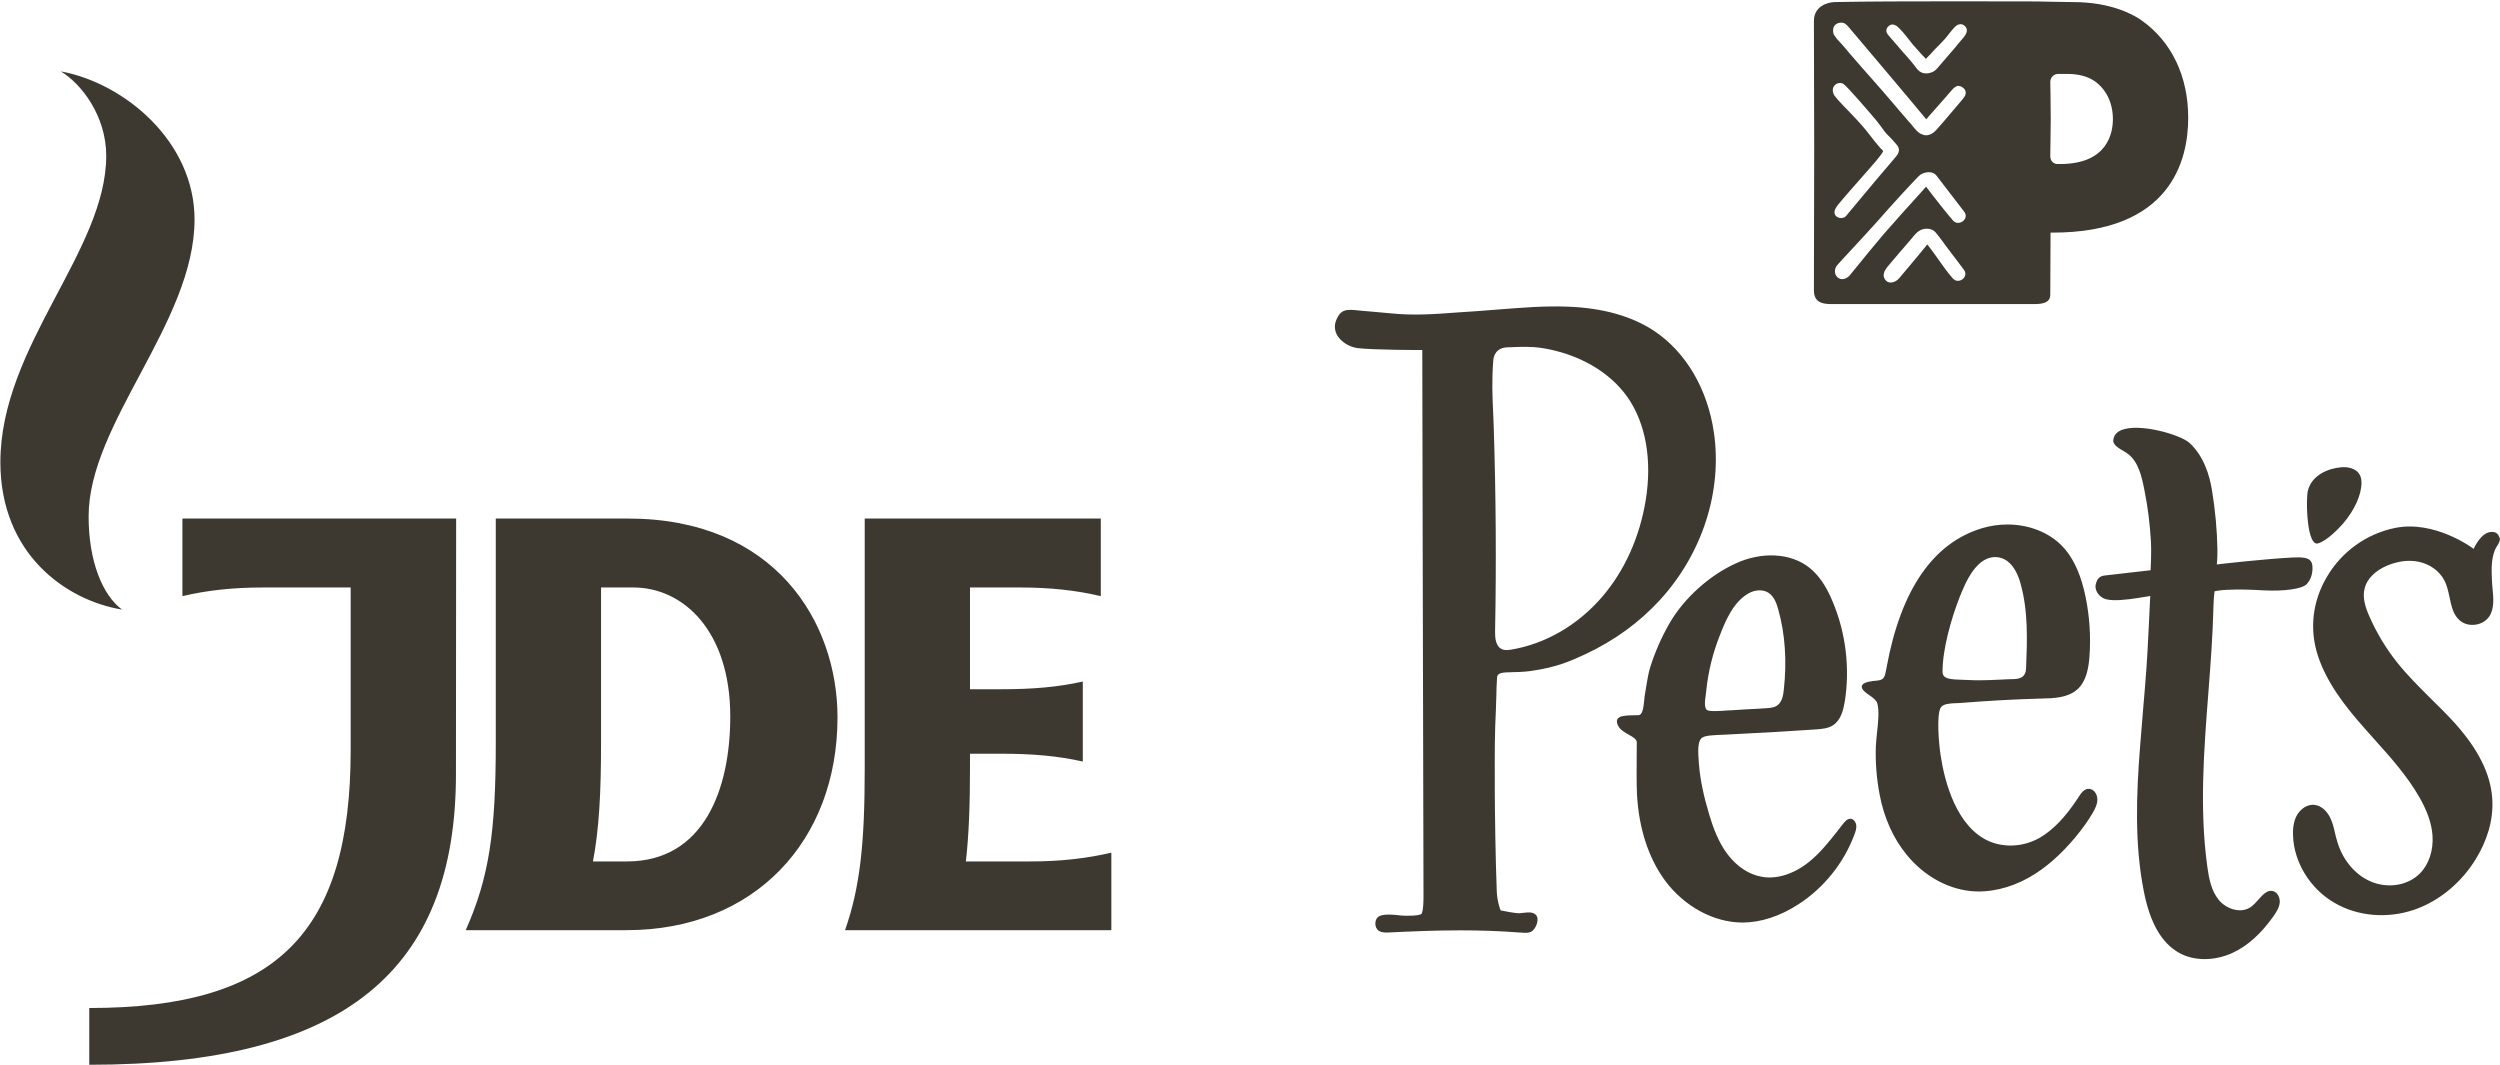 <svg version="1.2" baseProfile="tiny-ps" xmlns="http://www.w3.org/2000/svg" viewBox="0 0 1563 666" width="1563" height="666">
	<title>AnnualReport2020-1-pdf-svg</title>
	<defs>
		<clipPath clipPathUnits="userSpaceOnUse" id="cp1">
			<path d="M-372.89 -5677.07L9541.18 -5677.07L9541.18 1333.11L-372.89 1333.11L-372.89 -5677.07Z" />
		</clipPath>
	</defs>
	<style>
		tspan { white-space:pre }
		.shp0 { fill: #3e3930 } 
	</style>
	<g id="Clip-Path: Page 1" clip-path="url(#cp1)">
		<g id="Page 1">
			<path id="Path 9" fill-rule="evenodd" class="shp0" d="M1561.17 341.39C1560.64 342.21 1560.17 343.04 1559.82 343.86C1557.41 349.8 1557.7 356.51 1557.94 362.52C1558 364.28 1558.17 366.17 1558.35 368.05C1558.94 374.23 1559.53 380.71 1556.11 385.65C1554.17 388.36 1550.99 390.18 1547.28 390.59C1543.57 391.01 1540.04 389.95 1537.57 387.65C1533.74 384.18 1532.62 379.06 1531.5 373.58C1530.68 369.88 1529.91 366.05 1528.15 362.75C1525.14 357.04 1519.2 352.69 1512.19 351.22C1506.01 349.92 1499.24 350.81 1492.53 353.57C1485.05 356.75 1479.87 361.87 1478.4 367.7C1476.81 373.7 1478.93 379.94 1481.28 385.24C1485.76 395.48 1491.53 405.13 1498.48 413.9C1504.89 422.03 1512.37 429.38 1519.55 436.56C1524.73 441.63 1530.09 446.92 1535.03 452.4C1549.4 468.52 1556.99 483.71 1558.11 498.72C1559.35 514.08 1553.58 527.5 1548.52 535.98C1539.51 551.34 1525.26 563.29 1509.54 568.7C1492.65 574.53 1473.93 572.94 1459.44 564.41C1444.2 555.58 1434.01 538.92 1433.6 522.09C1433.42 516.79 1434.3 512.61 1436.25 509.31C1438.54 505.55 1442.37 503.13 1446.14 503.13C1446.37 503.13 1446.67 503.19 1446.84 503.19C1451.73 503.6 1455.38 507.9 1457.09 511.79C1458.44 514.67 1459.21 517.85 1459.86 520.91C1460.27 522.5 1460.62 524.15 1461.15 525.8C1464.39 537.21 1472.04 546.57 1481.64 550.87C1492.41 555.75 1505.25 553.81 1512.9 546.1C1518.55 540.45 1521.49 531.5 1520.79 522.26C1520.26 514.85 1517.55 507.02 1512.49 498.25C1504.89 485.01 1494.47 473.35 1484.4 462.17C1482.34 459.87 1480.28 457.58 1478.28 455.28C1466.39 441.86 1454.62 426.97 1449.02 409.55C1443.78 393.18 1445.78 375.82 1454.79 360.63C1464.09 344.74 1479.7 333.62 1497.59 330.03C1522.14 325.14 1545.63 342.51 1545.87 342.68L1546.51 343.15L1546.87 342.45C1546.87 342.33 1551.22 333.09 1557.05 332.62C1560.23 332.32 1561.82 333.38 1562.82 336.44C1563.29 337.86 1562.23 339.68 1561.17 341.39ZM1449.26 339.74C1448.32 339.98 1447.55 339.74 1446.79 339.09C1441.96 334.38 1441.66 311.13 1442.96 306.43C1445.61 296.95 1455.5 292.83 1463.86 292.12C1464.39 292.06 1464.86 292.06 1465.39 292.06C1468.8 292.06 1471.87 293.12 1473.87 294.95C1475.57 296.65 1476.46 298.95 1476.4 301.78C1476.4 309.49 1471.98 319.08 1464.74 327.5C1462.03 330.5 1455.2 337.86 1449.26 339.74ZM1445.78 355.46C1445.67 360.46 1443.84 363.22 1442.31 365.05C1439.6 368.11 1428.65 369.76 1415.52 369.11C1407.11 368.64 1400.04 368.35 1392.21 368.76C1387.91 368.93 1385.09 369.58 1384.97 369.58L1384.56 369.7L1384.5 370.11C1384.44 370.29 1384.03 373.53 1383.85 379.18C1383.44 397.13 1382.03 415.43 1380.67 433.09C1377.91 468.82 1375.02 505.78 1380.02 541.86C1381.03 549.16 1382.44 556.76 1387.09 562.52C1391.74 568.29 1400.98 571.47 1407.28 567C1408.99 565.76 1410.52 564.05 1412.05 562.35C1414.88 559.17 1417.58 556.17 1421.12 557.11C1424.06 557.93 1425.53 561.41 1425.3 564.23C1425 567.47 1423.12 570.35 1421.41 572.77C1413.76 583.65 1405.16 591.42 1395.8 595.72C1384.62 600.9 1371.84 600.96 1362.48 595.78C1351.47 589.66 1344.17 577.06 1340.29 557.11C1334.4 527.21 1335.69 496.37 1337.93 467.41C1338.52 459.7 1339.17 451.93 1339.81 444.22C1340.58 435.27 1341.35 426.26 1341.99 417.26C1342.64 408.96 1344.29 373.76 1344.29 373.35L1344.35 372.58L1343.52 372.76C1343.52 372.76 1338.7 373.58 1336.52 373.88C1329.87 374.94 1321.03 375.94 1316.5 374.58C1312.62 373.53 1309.2 369.17 1310.32 365.05C1310.97 362.58 1312.09 360.22 1315.79 359.81C1325.21 358.75 1344.05 356.57 1344.05 356.57L1344.58 356.46L1344.58 355.93C1344.58 355.81 1345.17 344.33 1344.76 338.21C1344.05 327.08 1342.82 317.08 1340.93 307.78L1340.7 306.48C1339.11 298.42 1337.11 288.41 1329.75 283.29C1329.22 282.94 1328.45 282.53 1327.69 282C1324.86 280.41 1321.03 278.17 1321.21 275.41C1321.45 272.4 1323.15 270.17 1326.33 268.87C1337.52 264.34 1363.19 271.7 1368.9 276.94C1377.85 285.12 1381.5 297.48 1382.91 306.37C1384.97 318.96 1386.15 331.5 1386.32 343.57C1386.38 349.16 1386.03 352.04 1386.03 352.1L1385.91 352.87L1386.68 352.81C1387.03 352.75 1415.7 349.45 1432.95 348.57C1438.66 348.27 1442.43 348.51 1444.25 350.33C1445.37 351.34 1445.84 353.04 1445.78 355.46ZM1283.18 145.44L1282 145.44L1281.83 184.23C1281.83 189.65 1276.35 190.12 1271.17 190.12L1145.12 190.12C1139.35 190.12 1134.06 189.12 1134.06 181.47C1134.06 181.47 1134.23 114.66 1134.23 92.35C1134.23 72.1 1134.06 13.07 1134.06 13.07C1134.06 3.95 1142.48 1.41 1147.01 1.3C1166.08 0.88 1194.46 0.83 1218.95 0.83C1245.8 0.83 1267.99 0.88 1268.46 0.88C1271.11 0.88 1277.7 0.94 1284 1.12C1288.77 1.18 1293.31 1.3 1296.01 1.3C1320.27 1.3 1334.16 9.36 1339.05 12.83C1357.77 26.14 1368.07 47.74 1368.07 73.69C1368.07 100.48 1357.01 145.44 1283.18 145.44ZM1178.68 174.93C1179.45 175.99 1180.51 176.58 1181.86 176.64L1182.1 176.64C1183.86 176.64 1185.92 175.64 1187.22 174.11C1187.87 173.34 1200.05 158.98 1204.94 152.8C1207.35 155.8 1209.65 159.04 1211.89 162.22C1214.71 166.22 1217.65 170.4 1220.89 174.05C1222.72 176.17 1225.43 175.87 1227.13 174.46C1228.66 173.17 1229.49 170.93 1227.9 168.75C1225.9 166.16 1223.95 163.57 1222.01 160.92L1221.36 160.1C1219.6 157.69 1217.77 155.27 1215.95 152.92C1215.54 152.27 1215.01 151.62 1214.53 150.92L1214.36 150.74C1212.95 148.8 1211.47 146.8 1210 145.15C1208.71 143.74 1206.82 142.97 1204.7 142.97C1203 142.97 1201.23 143.44 1199.82 144.38C1198.34 145.27 1197.11 146.8 1195.99 148.03L1195.93 148.21C1193.64 150.86 1191.4 153.45 1189.16 156.1L1188.87 156.39C1186.75 158.92 1184.63 161.4 1182.51 163.87L1181.74 164.81C1179.33 167.52 1175.97 171.28 1178.68 174.93ZM1148.07 172.52C1148.89 173.7 1150.07 174.34 1151.36 174.52L1151.78 174.52C1153.25 174.52 1154.84 173.81 1156.19 172.46C1156.37 172.28 1157.49 170.93 1159.96 167.87C1164.91 161.75 1173.21 151.57 1177.33 146.8C1182.8 140.44 1193.81 128.2 1199.76 121.66L1199.88 121.55C1202.23 118.96 1203.88 117.13 1204.17 116.72C1205.7 118.66 1207.23 120.66 1208.77 122.67C1212.71 127.73 1216.77 132.97 1221.01 137.85C1222.84 139.97 1225.54 139.62 1227.31 138.2C1228.9 136.91 1229.72 134.61 1228.08 132.44C1226.19 130.02 1222.95 125.78 1219.77 121.61L1219.72 121.49L1219.01 122.02L1219.66 121.49C1215.65 116.19 1211.47 110.72 1210.59 109.66C1209.47 108.3 1207.88 107.66 1205.88 107.66C1204.17 107.66 1202.23 108.19 1200.58 109.25C1198.99 110.3 1180.98 130.02 1173.38 138.79C1169.56 143.09 1161.61 151.68 1155.72 158.04C1152.37 161.63 1149.48 164.75 1148.72 165.69C1147.18 167.34 1146.54 170.28 1148.07 172.52ZM1146.36 58.8C1147.01 60.39 1150.72 64.34 1156.43 70.16C1159.25 73.11 1162.14 76.17 1164.02 78.34C1166.2 80.82 1167.91 83.05 1169.62 85.23C1171.32 87.41 1173.03 89.65 1175.21 92.12C1175.27 92.23 1175.44 92.35 1175.68 92.65C1176.39 93.29 1177.45 94.3 1177.33 94.65C1177.09 95.41 1173.91 99.53 1172.56 101.06C1171.62 102.18 1168.5 105.71 1165.2 109.48C1160.67 114.6 1154.49 121.61 1151.84 124.78C1151.6 125.08 1151.31 125.37 1151.07 125.73C1149.13 127.9 1146.18 131.2 1147.07 133.79C1147.48 135.03 1148.54 135.85 1149.95 136.2C1150.31 136.26 1150.66 136.32 1151.01 136.32C1152.25 136.32 1153.37 135.91 1154.07 135.14C1154.37 134.85 1156.43 132.32 1160.78 127.08C1167.55 118.96 1177.8 106.66 1183.8 99.77L1184.27 99.18C1186.04 97.18 1187.98 94.94 1186.92 92.23C1186.39 90.94 1185.16 89.65 1184.04 88.47C1183.63 88 1183.21 87.59 1182.86 87.11C1182.27 86.47 1181.68 85.88 1181.1 85.29C1180.51 84.76 1179.86 84.11 1179.33 83.52C1178.21 82.17 1177.15 80.7 1176.15 79.29C1175.09 77.93 1174.09 76.52 1172.97 75.17C1168.44 69.81 1155.01 54.15 1152.54 52.5C1151.13 51.56 1148.89 51.74 1147.48 52.92C1146.89 53.39 1144.95 55.33 1146.36 58.8ZM1157.31 18.78C1155.9 17.01 1154.25 14.95 1152.78 14.42C1151.25 13.89 1149.36 14.13 1148.07 15.01C1147.24 15.54 1146.18 16.6 1146.07 18.37C1145.89 20.6 1146.42 21.72 1147.3 22.72C1148.07 24.02 1149.19 25.19 1150.31 26.37C1150.84 26.9 1151.36 27.49 1151.84 28.02C1155.37 32.32 1159.49 36.97 1163.49 41.56L1163.61 41.73C1165.61 43.97 1167.61 46.21 1169.56 48.44C1174.56 54.03 1180.04 60.45 1185.39 66.69L1185.81 67.22C1188.34 70.16 1190.87 73.16 1193.46 76.11C1194.11 76.7 1194.93 77.7 1195.75 78.76C1197.46 80.88 1199.4 83.29 1201.64 83.99C1202.47 84.41 1203.35 84.58 1204.17 84.58C1206.59 84.58 1208.94 83.11 1210.47 81.35C1211.83 79.93 1216.83 74.11 1221.19 68.93L1221.48 68.57C1223.37 66.34 1225.13 64.22 1226.49 62.69L1226.72 62.39C1228.25 60.51 1229.9 58.57 1228.37 55.92C1227.31 54.56 1225.43 53.45 1223.54 53.74L1223.37 53.86C1221.72 54.68 1221.19 55.33 1220.48 56.1L1220.01 56.68C1219.07 57.74 1218.42 58.51 1217.77 59.21L1216.83 60.33C1214.36 63.04 1209.06 69.1 1206.17 72.4L1204.29 74.58C1197.11 65.75 1158.55 20.19 1158.19 19.78C1157.96 19.48 1157.66 19.13 1157.31 18.78ZM1228.19 16.07C1227.31 15.36 1226.43 15.07 1225.48 15.13C1224.13 15.19 1222.72 16.07 1221.31 17.78C1220.36 18.78 1219.6 19.84 1218.77 20.84C1218.01 21.84 1217.18 22.96 1216.24 24.02C1214.95 25.49 1213.59 26.84 1212.24 28.25C1210.83 29.67 1209.35 31.08 1208 32.67C1207.41 33.43 1206.7 34.08 1206 34.79C1205.35 35.44 1204.7 36.08 1204.06 36.79C1203.35 36.14 1200.58 33.14 1200.05 32.49C1199.4 31.73 1198.76 31.02 1198.05 30.26C1197.34 29.49 1196.64 28.73 1195.99 27.96C1195.05 26.84 1194.05 25.55 1193.05 24.25C1192.05 22.96 1191.04 21.66 1190.04 20.54C1189.1 19.37 1186.81 17.01 1186.28 16.6C1185.39 15.84 1184.16 15.48 1183.74 15.36C1182.57 15.25 1181.74 15.48 1180.86 16.25C1179.03 17.78 1178.86 19.84 1180.33 21.66C1181.27 22.84 1182.33 24.08 1183.27 25.08C1183.86 25.78 1184.51 26.49 1185.1 27.2C1186.51 28.9 1187.98 30.49 1189.46 32.26C1191.34 34.32 1193.22 36.49 1195.05 38.67C1195.64 39.32 1196.17 40.09 1196.76 40.79C1197.4 41.67 1198.11 42.62 1198.82 43.44C1200.29 45.09 1202.11 45.91 1204.17 45.91C1204.64 45.91 1205.12 45.85 1205.65 45.79C1207.94 45.38 1209.65 44.44 1210.94 42.97C1213.71 39.67 1216.54 36.44 1219.3 33.26C1220.6 31.84 1221.83 30.31 1223.13 28.84L1223.19 28.67C1224.25 27.43 1225.25 26.19 1226.31 24.96L1226.49 24.78C1228.61 22.37 1231.49 18.95 1228.19 16.07ZM1309.61 50.74C1307.67 49.39 1302.2 46.21 1292.83 46.21L1286.77 46.21C1284.06 46.21 1281.83 48.44 1281.83 51.21C1281.83 51.33 1282.12 62.63 1282.12 74.4C1282.12 79.58 1282 84.88 1281.94 89.35C1281.88 92.65 1281.83 95.53 1281.83 97.53C1281.83 101.24 1284.53 102.54 1286.18 102.54L1288.07 102.54C1317.8 102.54 1320.98 82.94 1320.98 74.52C1320.98 64.39 1316.91 55.98 1309.61 50.74ZM1153.37 438.57C1152.48 443.8 1150.95 450.16 1146.07 453.4C1142.83 455.52 1138.65 455.81 1135 456.05C1115.1 457.4 1102.74 458.11 1082.13 459.11C1080.72 459.22 1079.25 459.28 1077.83 459.34C1070.89 459.58 1065.41 459.81 1063.7 461.58C1061.17 464.11 1061.64 470.41 1062.17 477.71L1062.23 478.12C1062.94 487.42 1065.12 497.78 1068.77 509.84C1070.95 517.02 1074.18 526.21 1079.84 533.8C1085.78 541.75 1093.55 546.87 1101.74 548.22C1111.16 549.81 1121.93 546.28 1131.29 538.63C1138.18 533.03 1143.77 525.91 1149.19 519.03C1150.19 517.73 1151.25 516.38 1152.31 515.02C1153.48 513.55 1154.9 511.96 1156.72 511.9C1158.61 511.73 1160.14 513.79 1160.49 515.61C1160.84 517.67 1160.14 519.79 1159.37 521.79C1152.72 539.63 1140.24 555.17 1124.22 565.47C1112.92 572.77 1100.97 576.71 1089.67 576.77L1089.37 576.77C1071.48 576.77 1052.93 566.7 1040.98 550.52C1030.62 536.45 1024.55 517.79 1023.44 496.48C1023.14 490.3 1023.2 480.06 1023.26 471.88C1023.26 469 1023.32 466.35 1023.32 464.17C1023.32 462.17 1020.96 460.81 1018.14 459.22C1015.84 457.93 1013.25 456.4 1012.07 454.46C1010.95 452.63 1010.6 451.1 1011.07 449.93C1011.66 448.51 1013.37 447.98 1014.07 447.81C1016.31 447.22 1020.37 447.16 1023.08 447.16L1024.14 447.16C1027.03 447.16 1027.44 442.45 1027.97 437.86C1028.09 436.39 1028.2 434.97 1028.44 433.92C1028.73 432.27 1028.97 430.56 1029.26 428.91C1029.91 425.09 1030.5 421.2 1031.62 417.49C1034.62 407.84 1038.68 398.54 1043.69 389.83C1052.64 374.23 1068.59 359.75 1085.25 352.22C1101.5 344.74 1119.52 345.74 1131 354.75C1132.05 355.57 1133 356.4 1133.88 357.28C1138.53 361.81 1142.3 367.76 1145.77 376.12C1154.01 395.54 1156.66 417.73 1153.37 438.57ZM1111.74 380.94C1110.63 376.88 1109.09 372.82 1105.5 370.52C1102.15 368.4 1097.2 368.64 1093.08 371.05C1083.37 376.59 1078.54 388.77 1075.07 397.66C1070.83 408.43 1068.06 419.73 1066.82 431.15C1066.77 431.97 1066.65 432.8 1066.53 433.74C1065.88 438.27 1065.18 443.45 1067.83 444.16C1068.83 444.51 1070.3 444.57 1072.06 444.57C1074.48 444.57 1077.36 444.39 1080.19 444.16L1081.9 444.1C1085.84 443.8 1089.08 443.63 1092.26 443.45C1096.2 443.27 1099.97 443.1 1104.74 442.74C1106.68 442.57 1108.92 442.45 1110.8 441.27C1113.98 439.27 1114.86 435.15 1115.22 431.44C1117.22 413.37 1116.1 396.36 1111.74 380.94ZM991 409.08C982.34 413.08 973.39 417.26 956.67 419.55C952.14 420.14 948.26 420.2 945.14 420.26C939.54 420.38 936.13 420.5 935.95 423.56C935.66 427.5 935.6 432.03 935.48 436.03C935.36 438.8 935.36 441.39 935.25 443.27C934.48 457.99 934.48 471.76 934.54 486.36L934.54 494.54C934.6 507.14 934.95 536.39 935.77 556.99C935.95 563.41 937.95 568.64 938.07 568.82L938.19 569.17L938.48 569.23C938.84 569.29 947.31 571.12 950.08 570.94C950.85 570.88 951.61 570.82 952.38 570.71C955.09 570.41 957.44 570.12 959.38 571.29C960.5 571.94 961.15 573 961.27 574.41C961.5 577.18 959.74 580.65 958.03 582.01C956.26 583.54 953.08 583.24 950.55 583.01L950.02 583.01C937.01 582.01 924.77 581.65 912.99 581.65C897.39 581.65 882.55 582.3 867.66 583.01C864.54 583.18 862.3 582.59 861.07 581.06C859.95 579.71 859.59 577.65 860.07 575.77C860.48 574.24 861.42 573.12 862.71 572.59C866.31 571.23 872.37 571.94 875.61 572.35C878.14 572.71 888.27 572.71 888.85 571.12C889.91 568.64 889.97 564.11 889.97 559.35C889.62 449.22 889.27 221.73 889.21 219.43L889.21 218.84L888.62 218.84C888.27 218.84 858.59 218.84 848.53 217.61C843.52 216.9 838.58 213.78 836.1 209.78C834.4 206.83 834.1 203.6 835.28 200.48C838.22 192.94 841.99 193.3 850.23 194.18L852.18 194.36C853.18 194.42 855.3 194.65 857.65 194.83C862.01 195.24 867.48 195.71 868.78 195.83C883.38 197.42 897.15 196.42 911.76 195.3C915.35 195.06 918.88 194.83 922.53 194.59C927.83 194.24 933.24 193.77 938.48 193.36C952.08 192.3 966.09 191.18 979.87 191.71C1001.95 192.47 1020.26 197.65 1034.27 206.95C1053.99 220.14 1067.59 243.21 1071.53 270.4C1076.89 307.07 1064.29 346.16 1037.8 375.11C1024.91 389.18 1009.19 400.6 991 409.08ZM1017.49 248.27C1006.19 232.26 986.52 221.02 963.5 217.49C957.44 216.61 951.38 216.78 944.43 217.08L942.49 217.14C935.3 217.43 933.83 222.43 933.6 225.38C932.6 237.68 933.07 248.21 933.54 258.45C933.66 261.4 933.77 264.34 933.89 267.22C935.25 309.66 935.54 352.63 934.72 395.01C934.66 398.78 935.07 404.13 939.07 405.9C939.95 406.31 940.96 406.43 941.96 406.43C942.96 406.43 943.96 406.25 944.84 406.13C966.27 402.54 986.46 390.83 1001.65 373.17C1015.61 356.93 1025.03 336.09 1028.85 313.02C1033.03 287.65 1028.97 264.69 1017.49 248.27ZM540.62 480.65L540.62 324.2L688.22 324.2L688.22 372.7C672.73 369.05 656.6 367.29 637.47 367.29L606.44 367.29L606.44 430.91L626.17 430.91C645.3 430.91 661.37 429.62 676.97 426.09L676.97 476.12C661.37 472.59 645.3 471.23 626.17 471.23L606.44 471.23L606.44 479.3C606.44 503.37 605.74 522.32 603.85 538.57L644.06 538.57C663.26 538.57 679.27 536.68 694.81 533.09L694.81 581.54L528.32 581.54C537.74 554.64 540.62 527.27 540.62 480.65ZM391.74 581.54L291.18 581.54C305.78 548.57 309.96 520.38 309.96 464.4L309.96 324.2L392.68 324.2C484.58 324.2 523.61 388.89 523.61 448.51C523.61 525.56 471.86 581.54 391.74 581.54ZM395.92 367.29L375.78 367.29L375.78 464.46C375.78 496.13 374.49 518.73 370.72 538.57L391.97 538.57C440.01 538.57 456.56 493.54 456.56 447.92C456.56 394.71 427.41 367.29 395.92 367.29ZM55.81 665.7L55.81 630.21C173.56 630.21 219.24 582.71 219.24 468.88L219.24 367.29L164.84 367.29C145.65 367.29 129.52 369.05 114.04 372.7L114.04 324.2L285.18 324.2L285.06 483.89C285.06 606.2 215.77 665.7 55.81 665.7ZM76.3 381.12C40.8 375.23 0.24 346.04 0.24 289C0.24 216.43 66.41 156.92 66.41 97.41C66.41 72.58 51.04 52.5 38.03 44.62C78.24 52.09 121.63 88.76 121.63 137.2C121.63 201.48 55.4 264.52 55.4 322.85C55.4 350.86 64.05 372.05 76.3 381.12ZM1173.03 425.56C1178.09 425.15 1178.33 423.61 1179.51 417.26L1179.56 416.9C1188.51 368.52 1208.65 339.33 1239.44 330.15C1244.56 328.67 1249.8 327.91 1255.04 327.91C1268.34 327.91 1281.12 332.79 1289.48 341.62C1290.19 342.33 1290.83 343.09 1291.48 343.86C1297.19 350.92 1301.25 360.4 1303.84 372.88C1306.43 385.3 1307.26 397.95 1306.32 410.61C1305.79 417.43 1304.49 425.91 1298.72 431.03C1292.78 436.33 1283.89 436.62 1276.06 436.74C1257.92 437.27 1245.56 437.98 1224.54 439.57C1224.01 439.57 1223.42 439.62 1222.78 439.62C1219.48 439.74 1214.89 439.98 1213.42 442.27C1210.47 446.75 1212.3 466.17 1213.3 472.35C1215.77 488.71 1223.19 517.5 1244.21 526.21C1254.21 530.21 1265.93 529.21 1275.59 523.56C1283.59 518.85 1291.3 510.79 1298.6 499.72L1299.08 499.01C1301.02 495.95 1303.08 492.83 1306.32 493.19C1309.26 493.48 1311.2 496.72 1311.26 499.54C1311.38 502.6 1309.91 505.61 1308.32 508.31C1305.49 513.14 1301.96 518.08 1297.54 523.44C1288.12 534.68 1278.65 542.92 1268.52 548.63C1256.63 555.34 1243.5 558.34 1231.67 557.05C1217.07 555.46 1202.7 547.34 1192.28 534.68C1183.74 524.44 1177.8 511.14 1175.09 496.48C1173.15 486.18 1172.44 476.35 1172.79 466.41C1172.91 463.64 1173.27 460.7 1173.56 457.52C1174.27 451.28 1174.91 444.75 1173.8 440.15C1173.27 437.8 1170.91 436.15 1168.61 434.56C1166.61 433.15 1164.55 431.74 1164.08 430.03C1163.9 429.32 1163.96 428.68 1164.32 428.21C1165.67 426.26 1170.44 425.79 1173.03 425.56ZM1227.55 425.03C1229.02 425.03 1230.61 425.09 1232.26 425.2C1234.02 425.32 1235.79 425.32 1237.55 425.32C1241.91 425.32 1246.27 425.09 1250.51 424.91C1253.45 424.73 1256.45 424.62 1259.4 424.56C1264.22 424.38 1266.52 422.32 1266.7 417.91C1267.4 400.31 1268.11 382.12 1263.22 364.76C1261.99 360.22 1259.51 354.16 1254.92 350.75C1253.33 349.63 1251.62 348.86 1249.8 348.51C1235.91 346.1 1228.55 364.81 1224.96 373.88C1220.07 386.36 1214.36 405.96 1214.48 420.2C1214.53 424.62 1219.72 424.79 1227.55 425.03Z" />
		</g>
	</g>
</svg>
